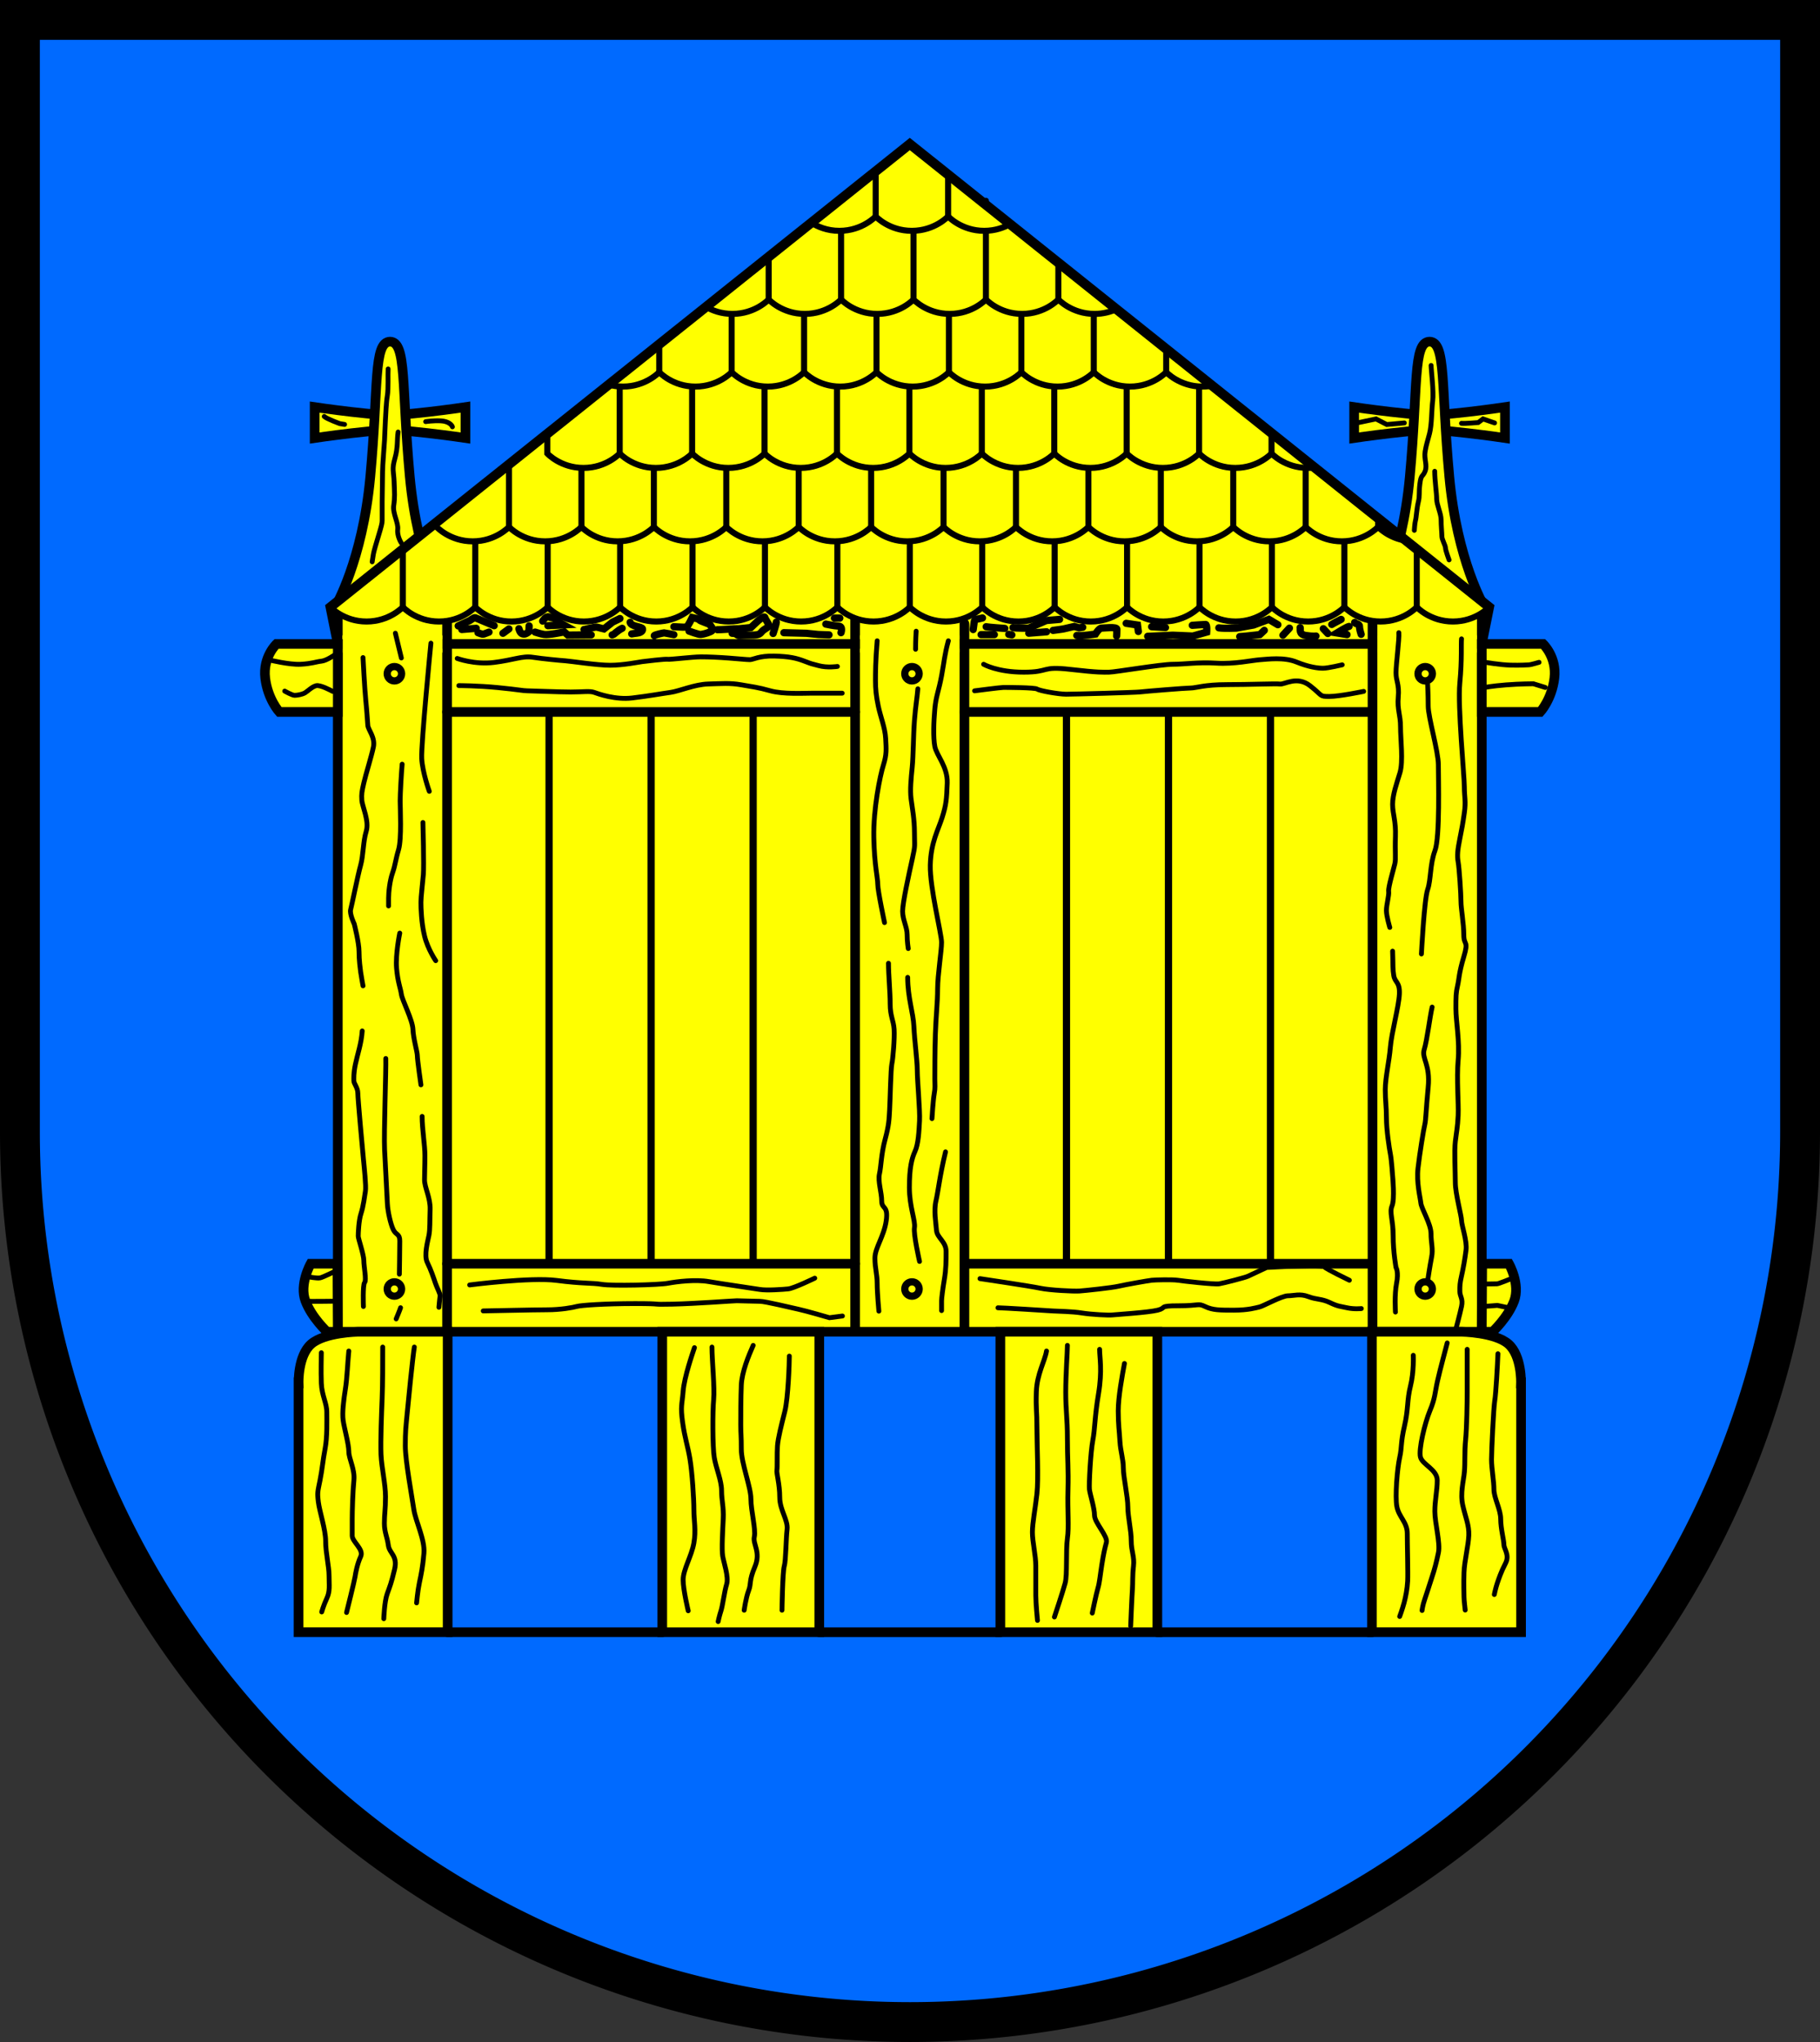 <?xml version="1.0" encoding="UTF-8" standalone="no"?>
<!-- Created with Inkscape (http://www.inkscape.org/) -->

<svg
   width="150.726mm"
   height="169.114mm"
   viewBox="0 0 150.726 169.114"
   version="1.1"
   id="svg6590"
   inkscape:version="1.2.2 (732a01da63, 2022-12-09)"
   sodipodi:docname="Wappen Husby2.svg"
   xmlns:inkscape="http://www.inkscape.org/namespaces/inkscape"
   xmlns:sodipodi="http://sodipodi.sourceforge.net/DTD/sodipodi-0.dtd"
   xmlns="http://www.w3.org/2000/svg"
   xmlns:svg="http://www.w3.org/2000/svg">
  <rect x="0" y="0" width="150.726" height="169.114" fill="#333333" stroke="none"/>
  <sodipodi:namedview
     id="namedview6592"
     pagecolor="#ffffff"
     bordercolor="#666666"
     borderopacity="1.0"
     inkscape:showpageshadow="2"
     inkscape:pageopacity="0.0"
     inkscape:pagecheckerboard="0"
     inkscape:deskcolor="#d1d1d1"
     inkscape:document-units="mm"
     showgrid="false"
     inkscape:zoom="0.83746123"
     inkscape:cx="284.7893"
     inkscape:cy="320.61186"
     inkscape:current-layer="layer1" />
  <defs
     id="defs6587" />
  <g
     inkscape:label="Ebene 1"
     inkscape:groupmode="layer"
     id="layer1"
     transform="translate(-533.739,-65.202)">
    <g
       id="g6361"
       transform="translate(503.584,9.602)">
      <path
         id="path5576"
         style="fill:#006aff;fill-opacity:1;stroke:#000000;stroke-width:3.3;stroke-linecap:round;stroke-dasharray:none"
         d="m 31.805,57.249 v 92.101 a 73.713,73.713 0 0 0 73.713,73.713 73.713,73.713 0 0 0 73.713,-73.713 V 57.249 Z" />
      <g
         id="g5354"
         transform="translate(-0.639,-0.001)">
        <path
           style="fill:#ffff00;stroke:none;stroke-width:0.8;stroke-linecap:round;stroke-dasharray:none"
           d="m 67.82,108.931 h 76.641 v 56.962 H 67.82 Z"
           id="path3870" />
        <g
           id="g2919"
           style="fill:#ffff00;stroke:#000000"
           transform="translate(0,-8.467)">
          <path
             id="path2908"
             style="fill:#ffff00;stroke:#000000;stroke-width:0.8;stroke-linecap:round;stroke-dasharray:none"
             d="m 56.852,97.783 v 1.28 1.281 c 0,0 1.387,-0.207 3.087,-0.403 1.641,-0.19 3.157,-0.3 3.157,-0.3 0,0 1.516,0.111 3.157,0.3 1.7,0.196 3.087,0.403 3.087,0.403 v -1.281 -1.28 c 0,0 -1.387,0.207 -3.087,0.403 -1.641,0.19 -3.157,0.3 -3.157,0.3 0,0 -1.516,-0.111 -3.157,-0.3 -1.7,-0.196 -3.087,-0.403 -3.087,-0.403 z" />
          <path
             id="path2894"
             style="fill:#ffff00;stroke:#000000;stroke-width:0.8;stroke-linecap:round;stroke-dasharray:none"
             d="m 63.096,92.363 c -1.392,0.027 -0.941,3.7 -1.637,11.198 -0.648,6.984 -2.9,10.75 -2.9,10.75 l 4.537,0.093 4.537,-0.093 c 0,0 -2.252,-3.765 -2.9,-10.75 -0.696,-7.498 -0.245,-11.172 -1.637,-11.198 z" />
        </g>
        <g
           id="g2925"
           style="fill:#ffff00;stroke:#000000"
           inkscape:transform-center-x="-43.04437"
           inkscape:transform-center-y="38.865636"
           transform="matrix(-1,0,0,1,212.281,-8.467)">
          <path
             id="path2921"
             style="fill:#ffff00;stroke:#000000;stroke-width:0.8;stroke-linecap:round;stroke-dasharray:none"
             d="m 56.852,97.783 v 1.28 1.281 c 0,0 1.387,-0.207 3.087,-0.403 1.641,-0.19 3.157,-0.3 3.157,-0.3 0,0 1.516,0.111 3.157,0.3 1.7,0.196 3.087,0.403 3.087,0.403 v -1.281 -1.28 c 0,0 -1.387,0.207 -3.087,0.403 -1.641,0.19 -3.157,0.3 -3.157,0.3 0,0 -1.516,-0.111 -3.157,-0.3 -1.7,-0.196 -3.087,-0.403 -3.087,-0.403 z" />
          <path
             id="path2923"
             style="fill:#ffff00;stroke:#000000;stroke-width:0.8;stroke-linecap:round;stroke-dasharray:none"
             d="m 63.096,92.363 c -1.392,0.027 -0.941,3.7 -1.637,11.198 -0.648,6.984 -2.9,10.75 -2.9,10.75 l 4.537,0.093 4.537,-0.093 c 0,0 -2.252,-3.765 -2.9,-10.75 -0.696,-7.498 -0.245,-11.172 -1.637,-11.198 z" />
        </g>
        <path
           id="path1368"
           style="fill:#ffff00;stroke:none;stroke-width:0.8;stroke-linecap:round;stroke-dasharray:none"
           d="m 106.14,67.528 -47.983,38.35 0.612,3.053 h 47.371 47.371 l 0.612,-3.053 z" />
        <path
           style="fill:#ffff00;stroke:#000000;stroke-width:0.8;stroke-linecap:round;stroke-dasharray:none"
           d="m 101.615,106.732 v 59.162 h 9.05 v -58.635"
           id="path2106"
           sodipodi:nodetypes="cccc" />
        <path
           style="fill:#ffff00;stroke:#000000;stroke-width:0.8;stroke-linecap:round;stroke-dasharray:none"
           d="m 153.511,106.732 v 59.162 h -9.05 v -58.635"
           id="path2102"
           sodipodi:nodetypes="cccc"
           inkscape:transform-center-x="-42.845825"
           inkscape:transform-center-y="80.261039" />
        <path
           style="fill:#ffff00;stroke:#000000;stroke-width:0.8;stroke-linecap:round;stroke-dasharray:none"
           d="m 58.769,106.732 v 59.162 h 9.05 v -58.635"
           id="path1965"
           sodipodi:nodetypes="cccc" />
        <path
           id="path1144"
           style="fill:#ffff00;stroke:#000000;stroke-width:0.5;stroke-linecap:round;stroke-dasharray:none"
           d="m 68.382,97.706 -10.225,8.172 c 0,0 1.099,1.199 2.999,1.196 1.9,-0.003 2.999,-1.196 2.999,-1.196 0,0 1.099,1.199 2.999,1.196 1.9,-0.003 2.999,-1.196 2.999,-1.196 0,0 1.1,1.199 2.999,1.196 1.9,-0.003 2.999,-1.196 2.999,-1.196 0,0 1.099,1.199 2.999,1.196 1.9,-0.003 2.999,-1.196 2.999,-1.196 0,0 1.1,1.199 2.999,1.196 1.9,-0.003 2.999,-1.196 2.999,-1.196 0,0 1.099,1.199 2.999,1.196 1.9,-0.003 2.999,-1.196 2.999,-1.196 0,0 1.099,1.199 2.999,1.196 1.9,-0.003 2.999,-1.196 2.999,-1.196 0,0 1.1,1.199 2.999,1.196 1.9,-0.003 2.999,-1.196 2.999,-1.196 0,0 1.099,1.199 2.999,1.196 1.9,-0.003 2.999,-1.196 2.999,-1.196 0,0 1.099,1.199 2.999,1.196 1.9,-0.003 2.999,-1.196 2.999,-1.196 0,0 1.099,1.199 2.999,1.196 1.9,-0.003 2.999,-1.196 2.999,-1.196 0,0 1.099,1.199 2.999,1.196 1.9,-0.003 2.999,-1.196 2.999,-1.196 0,0 1.1,1.199 2.999,1.196 1.9,-0.003 2.999,-1.196 2.999,-1.196 0,0 1.099,1.199 2.999,1.196 1.9,-0.003 2.999,-1.196 2.999,-1.196 0,0 1.099,1.199 2.999,1.196 1.9,-0.003 2.999,-1.196 2.999,-1.196 0,0 1.1,1.199 2.999,1.196 1.9,-0.003 2.999,-1.196 2.999,-1.196 l -10.225,-8.172 z" />
        <path
           style="fill:none;stroke:#000000;stroke-width:0.5;stroke-linecap:round;stroke-dasharray:none"
           d="m 64.155,105.878 -2e-6,-4.735"
           id="path1020"
           sodipodi:nodetypes="cc" />
        <path
           style="fill:none;stroke:#000000;stroke-width:0.5;stroke-linecap:round;stroke-dasharray:none"
           d="m 148.125,105.878 v -4.733"
           id="path1022"
           sodipodi:nodetypes="cc" />
        <path
           style="fill:none;stroke:#000000;stroke-width:0.5;stroke-linecap:round;stroke-dasharray:none"
           d="m 70.153,105.878 -3e-6,-8.172"
           id="path1024" />
        <path
           style="fill:none;stroke:#000000;stroke-width:0.5;stroke-linecap:round;stroke-dasharray:none"
           d="m 76.151,105.878 -3e-6,-8.172"
           id="path1026" />
        <path
           style="fill:none;stroke:#000000;stroke-width:0.5;stroke-linecap:round;stroke-dasharray:none"
           d="m 82.149,105.878 -3e-6,-8.172"
           id="path1028" />
        <path
           style="fill:none;stroke:#000000;stroke-width:0.5;stroke-linecap:round;stroke-dasharray:none"
           d="m 88.147,105.878 -3e-6,-8.172"
           id="path1030" />
        <path
           style="fill:none;stroke:#000000;stroke-width:0.5;stroke-linecap:round;stroke-dasharray:none"
           d="m 94.144,105.878 -3e-6,-8.172"
           id="path1032" />
        <path
           style="fill:none;stroke:#000000;stroke-width:0.5;stroke-linecap:round;stroke-dasharray:none"
           d="M 100.142,105.878 V 97.706"
           id="path1034" />
        <path
           style="fill:none;stroke:#000000;stroke-width:0.5;stroke-linecap:round;stroke-dasharray:none"
           d="M 106.14,105.878 V 97.706"
           id="path1036" />
        <path
           style="fill:none;stroke:#000000;stroke-width:0.5;stroke-linecap:round;stroke-dasharray:none"
           d="M 112.138,105.878 V 97.706"
           id="path1038" />
        <path
           style="fill:none;stroke:#000000;stroke-width:0.5;stroke-linecap:round;stroke-dasharray:none"
           d="m 118.136,105.878 -10e-6,-8.172"
           id="path1040" />
        <path
           style="fill:none;stroke:#000000;stroke-width:0.5;stroke-linecap:round;stroke-dasharray:none"
           d="m 124.134,105.878 -1e-5,-8.172"
           id="path1042" />
        <path
           style="fill:none;stroke:#000000;stroke-width:0.5;stroke-linecap:round;stroke-dasharray:none"
           d="m 130.132,105.878 -1e-5,-8.172"
           id="path1044" />
        <path
           style="fill:none;stroke:#000000;stroke-width:0.5;stroke-linecap:round;stroke-dasharray:none"
           d="M 136.13,105.878 V 97.706"
           id="path1046" />
        <path
           style="fill:none;stroke:#000000;stroke-width:0.5;stroke-linecap:round;stroke-dasharray:none"
           d="M 142.128,105.878 V 97.706"
           id="path1048" />
        <path
           id="path1093"
           style="fill:#ffff00;stroke:#000000;stroke-width:0.5;stroke-linecap:round;stroke-dasharray:none"
           d="m 76.691,91.065 -9.741,7.786 v 0.387 c 0,0 1.099,1.199 2.999,1.196 1.9,-0.003 2.999,-1.196 2.999,-1.196 0,0 1.1,1.199 2.999,1.196 1.9,-0.003 2.999,-1.196 2.999,-1.196 0,0 1.099,1.199 2.999,1.196 1.9,-0.003 2.999,-1.196 2.999,-1.196 0,0 1.099,1.199 2.999,1.196 1.9,-0.003 2.999,-1.196 2.999,-1.196 0,0 1.1,1.199 2.999,1.196 1.9,-0.003 2.999,-1.196 2.999,-1.196 0,0 1.099,1.199 2.999,1.196 1.9,-0.003 2.999,-1.196 2.999,-1.196 0,0 1.099,1.199 2.999,1.196 1.9,-0.003 2.999,-1.196 2.999,-1.196 0,0 1.099,1.199 2.999,1.196 1.9,-0.003 2.999,-1.196 2.999,-1.196 0,0 1.099,1.199 2.999,1.196 1.9,-0.003 2.999,-1.196 2.999,-1.196 0,0 1.1,1.199 2.999,1.196 1.9,-0.003 2.999,-1.196 2.999,-1.196 0,0 1.099,1.199 2.999,1.196 1.9,-0.003 2.999,-1.196 2.999,-1.196 0,0 1.099,1.199 2.999,1.196 1.9,-0.003 2.999,-1.196 2.999,-1.196 0,0 1.1,1.199 2.999,1.196 1.9,-0.003 2.999,-1.196 2.999,-1.196 0,0 0.841,0.918 2.323,1.146 l -11.657,-9.317 z" />
        <path
           style="fill:none;stroke:#000000;stroke-width:0.5;stroke-linecap:round;stroke-dasharray:none"
           d="m 72.948,99.237 -2e-6,-5.13"
           id="path1095"
           sodipodi:nodetypes="cc" />
        <path
           style="fill:none;stroke:#000000;stroke-width:0.5;stroke-linecap:round;stroke-dasharray:none"
           d="m 78.946,99.237 -3e-6,-8.172"
           id="path1099" />
        <path
           style="fill:none;stroke:#000000;stroke-width:0.5;stroke-linecap:round;stroke-dasharray:none"
           d="m 84.944,99.237 -3e-6,-8.172"
           id="path1101" />
        <path
           style="fill:none;stroke:#000000;stroke-width:0.5;stroke-linecap:round;stroke-dasharray:none"
           d="m 90.942,99.237 -3e-6,-8.172"
           id="path1103" />
        <path
           style="fill:none;stroke:#000000;stroke-width:0.5;stroke-linecap:round;stroke-dasharray:none"
           d="m 96.94,99.237 -3e-6,-8.172"
           id="path1105" />
        <path
           style="fill:none;stroke:#000000;stroke-width:0.5;stroke-linecap:round;stroke-dasharray:none"
           d="M 102.938,99.237 V 91.064"
           id="path1107" />
        <path
           style="fill:none;stroke:#000000;stroke-width:0.5;stroke-linecap:round;stroke-dasharray:none"
           d="M 108.936,99.237 V 91.064"
           id="path1109" />
        <path
           style="fill:none;stroke:#000000;stroke-width:0.5;stroke-linecap:round;stroke-dasharray:none"
           d="M 114.933,99.237 V 91.064"
           id="path1111" />
        <path
           style="fill:none;stroke:#000000;stroke-width:0.5;stroke-linecap:round;stroke-dasharray:none"
           d="M 120.931,99.237 V 91.064"
           id="path1113" />
        <path
           style="fill:none;stroke:#000000;stroke-width:0.5;stroke-linecap:round;stroke-dasharray:none"
           d="m 126.929,99.237 -1e-5,-8.172"
           id="path1115" />
        <path
           style="fill:none;stroke:#000000;stroke-width:0.5;stroke-linecap:round;stroke-dasharray:none"
           d="m 132.927,99.237 -1e-5,-8.172"
           id="path1117" />
        <path
           style="fill:none;stroke:#000000;stroke-width:0.5;stroke-linecap:round;stroke-dasharray:none"
           d="m 138.925,99.237 -1e-5,-5.56"
           id="path1119"
           sodipodi:nodetypes="cc" />
        <path
           style="fill:none;stroke:#000000;stroke-width:0.5;stroke-linecap:round;stroke-dasharray:none"
           d="m 144.923,99.237 v -0.731"
           id="path1121"
           sodipodi:nodetypes="cc" />
        <path
           id="path1170"
           style="fill:#ffff00;stroke:#000000;stroke-width:0.5;stroke-linecap:round;stroke-dasharray:none"
           d="m 84.3,84.984 -8.182,6.54 v 1.633 c 0,0 1.099,1.199 2.999,1.196 1.9,-0.003 2.999,-1.196 2.999,-1.196 0,0 1.1,1.199 2.999,1.196 1.9,-0.003 2.999,-1.196 2.999,-1.196 0,0 1.099,1.199 2.999,1.196 1.9,-0.003 2.999,-1.196 2.999,-1.196 0,0 1.099,1.199 2.999,1.196 1.9,-0.003 2.999,-1.196 2.999,-1.196 0,0 1.099,1.199 2.999,1.196 1.9,-0.003 2.999,-1.196 2.999,-1.196 0,0 1.099,1.199 2.999,1.196 1.9,-0.003 2.999,-1.196 2.999,-1.196 0,0 1.1,1.199 2.999,1.196 1.9,-0.003 2.999,-1.196 2.999,-1.196 0,0 1.099,1.199 2.999,1.196 1.9,-0.003 2.999,-1.196 2.999,-1.196 0,0 1.099,1.199 2.999,1.196 1.9,-0.003 2.999,-1.196 2.999,-1.196 0,0 1.1,1.199 2.999,1.196 1.9,-0.003 2.999,-1.196 2.999,-1.196 0,0 1.099,1.199 2.999,1.196 0.196,-3.1e-4 0.38,-0.016 0.559,-0.039 L 127.981,84.984 Z" />
        <path
           style="fill:none;stroke:#000000;stroke-width:0.5;stroke-linecap:round;stroke-dasharray:none"
           d="m 82.116,93.156 -2e-6,-6.452"
           id="path1172"
           sodipodi:nodetypes="cc" />
        <path
           style="fill:none;stroke:#000000;stroke-width:0.5;stroke-linecap:round;stroke-dasharray:none"
           d="m 88.113,93.156 -3e-6,-8.172"
           id="path1176" />
        <path
           style="fill:none;stroke:#000000;stroke-width:0.5;stroke-linecap:round;stroke-dasharray:none"
           d="m 94.111,93.156 -3e-6,-8.172"
           id="path1178" />
        <path
           style="fill:none;stroke:#000000;stroke-width:0.5;stroke-linecap:round;stroke-dasharray:none"
           d="m 100.109,93.156 -10e-6,-8.172"
           id="path1180" />
        <path
           style="fill:none;stroke:#000000;stroke-width:0.5;stroke-linecap:round;stroke-dasharray:none"
           d="m 106.107,93.156 v -8.172"
           id="path1182" />
        <path
           style="fill:none;stroke:#000000;stroke-width:0.5;stroke-linecap:round;stroke-dasharray:none"
           d="m 112.105,93.156 v -8.172"
           id="path1184" />
        <path
           style="fill:none;stroke:#000000;stroke-width:0.5;stroke-linecap:round;stroke-dasharray:none"
           d="m 118.103,93.156 v -8.172"
           id="path1186" />
        <path
           style="fill:none;stroke:#000000;stroke-width:0.5;stroke-linecap:round;stroke-dasharray:none"
           d="m 124.101,93.156 v -8.172"
           id="path1188" />
        <path
           style="fill:none;stroke:#000000;stroke-width:0.5;stroke-linecap:round;stroke-dasharray:none"
           d="M 130.099,93.156 V 86.605"
           id="path1190"
           sodipodi:nodetypes="cc" />
        <path
           style="fill:none;stroke:#000000;stroke-width:0.5;stroke-linecap:round;stroke-dasharray:none"
           d="M 136.097,93.156 V 91.499"
           id="path1192"
           sodipodi:nodetypes="cc" />
        <path
           id="path1264"
           style="fill:#ffff00;stroke:#000000;stroke-width:0.5;stroke-linecap:round;stroke-dasharray:none"
           d="m 92.727,78.249 -11.519,9.206 c 0.35,0.098 0.744,0.163 1.183,0.162 1.9,-0.003 2.999,-1.196 2.999,-1.196 0,0 1.099,1.199 2.999,1.196 1.9,-0.003 2.999,-1.196 2.999,-1.196 0,0 1.099,1.199 2.999,1.196 1.9,-0.003 2.999,-1.196 2.999,-1.196 0,0 1.1,1.199 2.999,1.196 1.9,-0.003 2.999,-1.196 2.999,-1.196 0,0 1.099,1.199 2.999,1.196 1.9,-0.003 2.999,-1.196 2.999,-1.196 0,0 1.1,1.199 2.999,1.196 1.9,-0.003 2.999,-1.196 2.999,-1.196 0,0 1.099,1.199 2.999,1.196 1.9,-0.003 2.999,-1.196 2.999,-1.196 0,0 1.099,1.199 2.999,1.196 1.9,-0.003 2.999,-1.196 2.999,-1.196 0,0 1.1,1.199 2.999,1.196 0.288,-4.55e-4 0.555,-0.031 0.805,-0.078 l -11.625,-9.291 z" />
        <path
           style="fill:none;stroke:#000000;stroke-width:0.5;stroke-linecap:round;stroke-dasharray:none"
           d="m 85.39,86.421 -10e-7,-2.219"
           id="path1266"
           sodipodi:nodetypes="cc" />
        <path
           style="fill:none;stroke:#000000;stroke-width:0.5;stroke-linecap:round;stroke-dasharray:none"
           d="m 91.387,86.421 -3e-6,-7.048"
           id="path1270"
           sodipodi:nodetypes="cc" />
        <path
           style="fill:none;stroke:#000000;stroke-width:0.5;stroke-linecap:round;stroke-dasharray:none"
           d="m 97.385,86.421 -3e-6,-8.172"
           id="path1272" />
        <path
           style="fill:none;stroke:#000000;stroke-width:0.5;stroke-linecap:round;stroke-dasharray:none"
           d="m 103.383,86.421 -10e-6,-8.172"
           id="path1274" />
        <path
           style="fill:none;stroke:#000000;stroke-width:0.5;stroke-linecap:round;stroke-dasharray:none"
           d="m 109.381,86.421 -10e-6,-8.172"
           id="path1276" />
        <path
           style="fill:none;stroke:#000000;stroke-width:0.5;stroke-linecap:round;stroke-dasharray:none"
           d="m 115.379,86.421 v -8.172"
           id="path1278" />
        <path
           style="fill:none;stroke:#000000;stroke-width:0.5;stroke-linecap:round;stroke-dasharray:none"
           d="M 121.377,86.421 V 79.704"
           id="path1280"
           sodipodi:nodetypes="cc" />
        <path
           style="fill:none;stroke:#000000;stroke-width:0.5;stroke-linecap:round;stroke-dasharray:none"
           d="M 127.375,86.421 V 84.467"
           id="path1282"
           sodipodi:nodetypes="cc" />
        <path
           id="path1298"
           style="fill:#ffff00;stroke:#000000;stroke-width:0.5;stroke-linecap:round;stroke-dasharray:none"
           d="M 100.258,72.23 89.266,81.015 c 0.512,0.295 1.252,0.584 2.187,0.583 1.9,-0.003 2.999,-1.196 2.999,-1.196 0,0 1.099,1.199 2.999,1.196 1.9,-0.003 2.999,-1.196 2.999,-1.196 0,0 1.099,1.199 2.999,1.196 1.9,-0.003 2.999,-1.196 2.999,-1.196 0,0 1.1,1.199 2.999,1.196 1.9,-0.003 2.999,-1.196 2.999,-1.196 0,0 1.099,1.199 2.999,1.196 1.9,-0.003 2.999,-1.196 2.999,-1.196 0,0 1.1,1.199 2.999,1.196 0.727,-0.001 1.335,-0.177 1.811,-0.393 l -11.23,-8.976 z" />
        <path
           style="fill:none;stroke:#000000;stroke-width:0.5;stroke-linecap:round;stroke-dasharray:none"
           d="m 94.452,80.402 -10e-7,-3.476"
           id="path1300"
           sodipodi:nodetypes="cc" />
        <path
           style="fill:none;stroke:#000000;stroke-width:0.5;stroke-linecap:round;stroke-dasharray:none"
           d="m 100.449,80.402 -1e-5,-8.172"
           id="path1304" />
        <path
           style="fill:none;stroke:#000000;stroke-width:0.5;stroke-linecap:round;stroke-dasharray:none"
           d="m 106.447,80.402 -1e-5,-8.172"
           id="path1306" />
        <path
           style="fill:none;stroke:#000000;stroke-width:0.5;stroke-linecap:round;stroke-dasharray:none"
           d="m 112.445,80.402 -1e-5,-8.172"
           id="path1308" />
        <path
           style="fill:none;stroke:#000000;stroke-width:0.5;stroke-linecap:round;stroke-dasharray:none"
           d="M 118.443,80.402 V 77.29"
           id="path1310"
           sodipodi:nodetypes="cc" />
        <path
           id="path1332"
           style="fill:#ffff00;stroke:#000000;stroke-width:0.5;stroke-linecap:round;stroke-dasharray:none"
           d="m 106.14,67.528 -8.154,6.517 c 0.512,0.323 1.298,0.675 2.33,0.673 1.9,-0.003 2.999,-1.196 2.999,-1.196 0,0 1.099,1.199 2.999,1.196 1.9,-0.003 2.999,-1.196 2.999,-1.196 0,0 1.099,1.199 2.999,1.196 0.902,-0.001 1.621,-0.272 2.131,-0.555 z" />
        <path
           style="fill:none;stroke:#000000;stroke-width:0.5;stroke-linecap:round;stroke-dasharray:none"
           d="M 103.315,73.523 V 69.915"
           id="path1334"
           sodipodi:nodetypes="cc" />
        <path
           style="fill:none;stroke:#000000;stroke-width:0.5;stroke-linecap:round;stroke-dasharray:none"
           d="m 109.313,73.523 v -3.41"
           id="path1338"
           sodipodi:nodetypes="cc" />
        <path
           id="path2104"
           style="fill:none;stroke:#000000;stroke-width:0.8;stroke-linecap:round;stroke-dasharray:none"
           d="m 106.14,67.528 -47.983,38.35 0.612,3.053 h 47.371 47.371 l 0.612,-3.053 z" />
        <rect
           style="fill:#ffff00;stroke:none;stroke-width:0.8;stroke-linecap:round;stroke-dasharray:none"
           id="rect2160"
           width="8.279"
           height="1.427"
           x="59.155"
           y="108.218" />
        <rect
           style="fill:#ffff00;stroke:none;stroke-width:0.8;stroke-linecap:round;stroke-dasharray:none"
           id="rect2214"
           width="8.245"
           height="1.427"
           x="102.018"
           y="108.218" />
        <rect
           style="fill:#ffff00;stroke:none;stroke-width:0.8;stroke-linecap:round;stroke-dasharray:none"
           id="rect2218"
           width="8.254"
           height="1.427"
           x="144.86"
           y="108.218" />
        <path
           style="fill:none;stroke:#000000;stroke-width:0.8;stroke-linecap:round;stroke-dasharray:none"
           d="m 67.82,165.894 h 33.795"
           id="path2298" />
        <path
           style="fill:none;stroke:#000000;stroke-width:0.8;stroke-linecap:round;stroke-dasharray:none"
           d="m 110.665,165.894 h 33.795"
           id="path2354" />
        <path
           style="fill:none;stroke:#000000;stroke-width:0.8;stroke-linecap:round;stroke-dasharray:none"
           d="m 67.82,114.565 h 33.795"
           id="path2438" />
        <path
           style="fill:none;stroke:#000000;stroke-width:0.8;stroke-linecap:round;stroke-dasharray:none"
           d="m 110.665,114.565 h 33.795"
           id="path2440" />
        <path
           style="fill:none;stroke:#000000;stroke-width:0.8;stroke-linecap:round;stroke-dasharray:none"
           d="m 67.82,160.261 h 33.795"
           id="path2446" />
        <path
           style="fill:none;stroke:#000000;stroke-width:0.8;stroke-linecap:round;stroke-dasharray:none"
           d="m 110.728,160.261 h 33.733"
           id="path2448" />
        <g
           id="g2551"
           transform="translate(0,-8.467)">
          <path
             style="fill:none;stroke:#000000;stroke-width:0.6;stroke-linecap:round;stroke-dasharray:none"
             d="m 76.268,123.031 v 45.696"
             id="path2542" />
          <path
             style="fill:none;stroke:#000000;stroke-width:0.6;stroke-linecap:round;stroke-dasharray:none"
             d="m 84.717,123.031 v 45.696"
             id="path2544" />
          <path
             style="fill:none;stroke:#000000;stroke-width:0.6;stroke-linecap:round;stroke-dasharray:none"
             d="m 93.166,123.031 v 45.696"
             id="path2546" />
        </g>
        <g
           id="g2559"
           inkscape:transform-center-x="-21.422915"
           inkscape:transform-center-y="-37.835417"
           transform="matrix(-1,0,0,1,212.281,-8.467)">
          <path
             style="fill:none;stroke:#000000;stroke-width:0.6;stroke-linecap:round;stroke-dasharray:none"
             d="m 76.268,123.031 v 45.696"
             id="path2553" />
          <path
             style="fill:none;stroke:#000000;stroke-width:0.6;stroke-linecap:round;stroke-dasharray:none"
             d="m 84.717,123.031 v 45.696"
             id="path2555" />
          <path
             style="fill:none;stroke:#000000;stroke-width:0.6;stroke-linecap:round;stroke-dasharray:none"
             d="m 93.166,123.031 v 45.696"
             id="path2557" />
        </g>
        <path
           style="fill:#ffff00;stroke:#000000;stroke-width:0.8;stroke-linecap:round;stroke-dasharray:none"
           d="m 58.769,108.931 -5.075,1e-5 c 0,0 -1.146,1.076 -0.935,2.83 0.21,1.754 1.169,2.803 1.169,2.803 h 4.841 z"
           id="path2661" />
        <path
           style="fill:#ffff00;stroke:#000000;stroke-width:0.8;stroke-linecap:round;stroke-dasharray:none"
           d="m 58.737,160.261 h -2.216 c 0,0 -0.959,1.698 -0.43,3.087 0.529,1.389 1.786,2.547 1.786,2.547 h 0.892 z"
           id="path2667" />
        <path
           style="fill:#ffff00;stroke:#000000;stroke-width:0.8;stroke-linecap:round;stroke-dasharray:none"
           d="m 153.512,108.931 5.075,1e-5 c 0,0 1.146,1.076 0.935,2.83 -0.21,1.754 -1.169,2.803 -1.169,2.803 h -4.841 z"
           id="path2669"
           inkscape:transform-center-x="-50.38908"
           inkscape:transform-center-y="14.041765" />
        <path
           style="fill:#ffff00;stroke:#000000;stroke-width:0.8;stroke-linecap:round;stroke-dasharray:none"
           d="m 153.543,160.261 h 2.216 c 0,0 0.959,1.698 0.43,3.087 -0.529,1.389 -1.786,2.547 -1.786,2.547 h -0.892 z"
           id="path2671"
           inkscape:transform-center-x="-48.789468"
           inkscape:transform-center-y="11.1125" />
        <g
           id="g2780"
           style="fill:#ffff00"
           transform="translate(0,-8.467)">
          <rect
             style="fill:#ffff00;stroke:#000000;stroke-width:0.8;stroke-linecap:round;stroke-dasharray:none"
             id="rect2769"
             width="13.003"
             height="24.883"
             x="85.64"
             y="174.36" />
          <path
             id="rect2771"
             style="fill:#ffff00;stroke:#000000;stroke-width:0.8;stroke-linecap:round;stroke-dasharray:none"
             d="m 60.457,174.36 c 0,0 -2.787,0.043 -3.898,1.023 -1.103,0.973 -1.036,3.21 -1.036,3.21 l -0.005,-5.2e-4 v 20.65 H 67.867 v -24.883 z" />
        </g>
        <g
           id="g2786"
           inkscape:transform-center-x="-29.059751"
           inkscape:transform-center-y="-8.3254458"
           transform="matrix(-1,0,0,1,212.281,-8.467)"
           style="fill:#ffff00">
          <rect
             style="fill:#ffff00;stroke:#000000;stroke-width:0.8;stroke-linecap:round;stroke-dasharray:none"
             id="rect2782"
             width="13.003"
             height="24.883"
             x="85.64"
             y="174.36" />
          <path
             id="path2784"
             style="fill:#ffff00;stroke:#000000;stroke-width:0.8;stroke-linecap:round;stroke-dasharray:none"
             d="m 60.457,174.36 c 0,0 -2.787,0.043 -3.898,1.023 -1.103,0.973 -1.036,3.21 -1.036,3.21 l -0.005,-5.2e-4 v 20.65 H 67.867 v -24.883 z" />
        </g>
        <g
           id="g3202"
           transform="translate(0,-8.467)">
          <circle
             style="fill:#ffff00;stroke:#000000;stroke-width:0.6;stroke-linecap:round;stroke-dasharray:none"
             id="path3196"
             cx="63.457"
             cy="119.866"
             r="0.595" />
          <circle
             style="fill:#ffff00;stroke:#000000;stroke-width:0.6;stroke-linecap:round;stroke-dasharray:none"
             id="circle3198"
             cx="63.457"
             cy="170.821"
             r="0.595" />
        </g>
        <g
           id="g3208"
           transform="translate(42.863,-8.467)">
          <circle
             style="fill:#ffff00;stroke:#000000;stroke-width:0.6;stroke-linecap:round;stroke-dasharray:none"
             id="circle3204"
             cx="63.457"
             cy="119.866"
             r="0.595" />
          <circle
             style="fill:#ffff00;stroke:#000000;stroke-width:0.6;stroke-linecap:round;stroke-dasharray:none"
             id="circle3206"
             cx="63.457"
             cy="170.821"
             r="0.595" />
        </g>
        <g
           id="g3214"
           inkscape:transform-center-x="-42.68374"
           inkscape:transform-center-y="-7.9375"
           transform="matrix(-1,0,0,1,212.281,-8.467)">
          <circle
             style="fill:#ffff00;stroke:#000000;stroke-width:0.6;stroke-linecap:round;stroke-dasharray:none"
             id="circle3210"
             cx="63.457"
             cy="119.866"
             r="0.595" />
          <circle
             style="fill:#ffff00;stroke:#000000;stroke-width:0.6;stroke-linecap:round;stroke-dasharray:none"
             id="circle3212"
             cx="63.457"
             cy="170.821"
             r="0.595" />
        </g>
        <g
           id="g3246"
           transform="translate(-203.99,-7.812)">
          <path
             style="fill:none;stroke:#000000;stroke-width:0.4;stroke-linecap:round;stroke-dasharray:none"
             d="m 264.848,117.872 c 0,0 0.132,2.613 0.232,3.572 0.099,0.959 0.132,1.687 0.165,2.051 0.033,0.364 0.628,0.992 0.463,1.786 -0.165,0.794 -0.628,2.249 -0.794,2.977 -0.165,0.728 -0.198,0.893 -0.165,1.422 0.033,0.529 0.628,1.72 0.364,2.58 -0.265,0.86 -0.232,1.984 -0.463,2.811 -0.232,0.827 -0.728,3.307 -0.827,3.671 -0.099,0.364 0.298,1.191 0.298,1.191 0,0 0.397,1.554 0.397,2.282 0,0.728 0.099,1.422 0.132,1.687 0.033,0.265 0.198,1.158 0.198,1.158"
             id="path3216" />
          <path
             style="fill:none;stroke:#000000;stroke-width:0.4;stroke-linecap:round;stroke-dasharray:none"
             d="m 267.527,115.854 0.496,2.051"
             id="path3218" />
          <path
             style="fill:none;stroke:#000000;stroke-width:0.4;stroke-linecap:round;stroke-dasharray:none"
             d="m 270.47,116.681 c 0,0 -0.827,8.401 -0.761,9.558 0.066,1.158 0.628,2.712 0.628,2.712"
             id="path3220" />
          <path
             style="fill:none;stroke:#000000;stroke-width:0.4;stroke-linecap:round;stroke-dasharray:none"
             d="m 268.089,126.702 c -0.066,0.728 -0.165,2.447 -0.165,3.043 0,0.595 0.132,3.142 -0.132,4.035 -0.265,0.893 -0.265,1.257 -0.496,1.918 -0.232,0.661 -0.331,1.587 -0.331,2.117 0,0.529 0,0.628 0,0.628"
             id="path3222" />
          <path
             style="fill:none;stroke:#000000;stroke-width:0.4;stroke-linecap:round;stroke-dasharray:none"
             d="m 269.809,131.531 c 0,0.265 0.099,3.539 0.033,4.333 -0.066,0.794 -0.198,1.819 -0.198,2.282 0,0.463 0.033,1.687 0.298,2.778 0.265,1.091 0.926,2.051 0.926,2.051"
             id="path3224" />
          <path
             style="fill:none;stroke:#000000;stroke-width:0.4;stroke-linecap:round;stroke-dasharray:none"
             d="m 267.891,140.692 c 0,0 -0.364,1.753 -0.265,2.91 0.099,1.158 0.331,1.654 0.397,2.15 0.066,0.496 0.926,2.117 0.959,2.91 0.033,0.794 0.364,1.852 0.364,2.183 0,0.331 0.298,2.414 0.298,2.414"
             id="path3226" />
          <path
             style="fill:none;stroke:#000000;stroke-width:0.4;stroke-linecap:round;stroke-dasharray:none"
             d="m 269.743,155.873 c 0,1.091 0.232,2.348 0.232,3.241 0,0.893 -0.033,1.389 -0.033,2.017 0,0.628 0.496,1.488 0.463,2.447 -0.033,0.959 0,1.654 -0.099,2.15 -0.099,0.496 -0.43,1.654 -0.132,2.249 0.298,0.595 0.529,1.29 0.661,1.687 0.132,0.397 0.43,0.926 0.397,1.091 -0.033,0.165 -0.099,0.926 -0.099,0.926"
             id="path3228" />
          <path
             style="fill:none;stroke:#000000;stroke-width:0.4;stroke-linecap:round;stroke-dasharray:none"
             d="m 266.733,151.077 c 0.033,0.893 -0.165,6.152 -0.099,7.541 0.066,1.389 0.198,3.87 0.232,4.498 0.033,0.628 0.265,1.687 0.496,2.15 0.232,0.463 0.529,0.298 0.529,0.926 0,0.628 -0.033,2.745 -0.033,2.745"
             id="path3230" />
          <path
             style="fill:none;stroke:#000000;stroke-width:0.4;stroke-linecap:round;stroke-dasharray:none"
             d="m 267.957,171.715 c -0.033,0.132 -0.364,0.926 -0.364,0.926"
             id="path3232" />
          <path
             style="fill:none;stroke:#000000;stroke-width:0.4;stroke-linecap:round;stroke-dasharray:none"
             d="m 264.782,148.795 c -0.066,1.025 -0.397,1.951 -0.562,2.745 -0.165,0.794 -0.132,1.158 -0.132,1.389 0,0.232 0.331,0.562 0.331,1.025 0,0.463 0.397,4.763 0.463,5.457 0.066,0.695 0.232,2.249 0.165,2.646 -0.066,0.397 -0.165,1.257 -0.364,1.852 -0.198,0.595 -0.232,1.687 -0.232,1.885 0,0.198 0.463,1.521 0.463,2.017 0,0.496 0.232,1.621 0.066,1.819 -0.165,0.198 -0.099,1.984 -0.099,1.984"
             id="path3234" />
        </g>
        <g
           id="g3393"
           transform="translate(-203.994,-8.401)">
          <path
             style="fill:none;stroke:#000000;stroke-width:0.4;stroke-linecap:round;stroke-dasharray:none"
             d="m 307.433,117.071 c -0.14,1.684 -0.14,2.666 -0.14,3.321 0,0.655 0.047,1.216 0.234,2.105 0.187,0.889 0.561,1.777 0.608,2.666 0.047,0.889 0.093,1.31 -0.187,2.198 -0.281,0.889 -0.842,3.648 -0.795,5.987 0.047,2.339 0.327,3.321 0.327,3.882 0,0.561 0.561,3.18 0.561,3.18"
             id="path3372" />
          <path
             style="fill:none;stroke:#000000;stroke-width:0.4;stroke-linecap:round;stroke-dasharray:none"
             d="m 310.661,116.276 c -0.047,0.655 -0.047,1.497 -0.047,1.497"
             id="path3374" />
          <path
             style="fill:none;stroke:#000000;stroke-width:0.4;stroke-linecap:round;stroke-dasharray:none"
             d="m 313.327,117.071 c -0.327,1.216 -0.327,1.637 -0.561,2.9 -0.234,1.263 -0.468,1.684 -0.561,2.76 -0.093,1.076 -0.14,2.339 0,3.087 0.14,0.748 1.076,1.684 1.029,3.04 -0.047,1.356 -0.093,1.824 -0.421,2.853 -0.327,1.029 -0.935,2.058 -0.982,3.929 -0.047,1.871 0.935,5.706 0.935,6.408 0,0.702 -0.327,2.713 -0.327,3.835 0,1.123 -0.14,2.292 -0.187,3.742 -0.047,1.45 -0.047,3.227 -0.047,3.742 0,0.514 0.047,0.702 -0.047,1.216 -0.094,0.514 -0.187,2.058 -0.187,2.058"
             id="path3376" />
          <path
             style="fill:none;stroke:#000000;stroke-width:0.4;stroke-linecap:round;stroke-dasharray:none"
             d="m 310.801,121.046 c -0.047,0.655 -0.187,1.403 -0.281,2.619 -0.094,1.216 -0.094,2.947 -0.187,3.882 -0.093,0.935 -0.187,1.871 -0.093,2.619 0.093,0.748 0.281,1.637 0.281,2.806 0,1.169 0.093,0.935 -0.187,2.198 -0.281,1.263 -0.795,3.601 -0.795,4.303 0,0.702 0.374,1.31 0.374,1.918 0,0.608 0.093,1.169 0.093,1.169"
             id="path3378" />
          <path
             style="fill:none;stroke:#000000;stroke-width:0.4;stroke-linecap:round;stroke-dasharray:none"
             d="m 308.369,143.778 c 0,0.982 0.14,2.339 0.14,3.368 0,1.029 0.281,1.356 0.327,2.105 0.047,0.748 -0.093,2.432 -0.187,2.853 -0.093,0.421 -0.14,3.04 -0.187,3.835 -0.047,0.795 -0.047,1.216 -0.374,2.432 -0.327,1.216 -0.327,2.245 -0.468,2.853 -0.14,0.608 0.187,1.543 0.187,2.245 0,0.702 0.561,0.327 0.374,1.637 -0.187,1.31 -0.935,2.245 -0.935,3.087 0,0.842 0.187,1.31 0.187,2.105 0,0.795 0.14,2.292 0.14,2.292"
             id="path3380" />
          <path
             style="fill:none;stroke:#000000;stroke-width:0.4;stroke-linecap:round;stroke-dasharray:none"
             d="m 309.959,144.947 c 0,1.684 0.468,2.947 0.514,4.069 0.047,1.123 0.281,2.806 0.281,3.648 0,0.842 0.234,3.321 0.187,4.163 -0.047,0.842 -0.093,1.918 -0.374,2.526 -0.281,0.608 -0.468,1.403 -0.468,2.993 0,1.59 0.514,2.76 0.421,3.321 -0.094,0.561 0.421,2.806 0.421,2.806"
             id="path3382" />
          <path
             style="fill:none;stroke:#000000;stroke-width:0.4;stroke-linecap:round;stroke-dasharray:none"
             d="m 313.093,159.4 c -0.468,1.918 -0.608,3.274 -0.795,4.069 -0.187,0.795 0,1.824 0.047,2.432 0.047,0.608 0.795,0.935 0.795,1.731 0,0.795 0,1.45 -0.14,2.292 -0.14,0.842 -0.234,1.59 -0.234,1.824 0,0.234 0,0.795 0,0.795"
             id="path3384" />
        </g>
        <g
           id="g3542"
           transform="translate(-204.011,-8.841)">
          <path
             style="fill:none;stroke:#000000;stroke-width:0.4;stroke-linecap:round;stroke-dasharray:none"
             d="m 350.651,116.837 c 0.047,0.561 -0.234,2.619 -0.234,3.321 0,0.702 0.281,0.935 0.187,2.011 -0.093,1.076 0.187,1.45 0.187,2.479 0,1.029 0.234,2.853 -0.047,3.789 -0.281,0.935 -0.608,1.824 -0.608,2.619 0,0.795 0.281,1.356 0.234,2.666 -0.047,1.31 0.047,1.824 -0.047,2.245 -0.093,0.421 -0.561,1.964 -0.514,2.292 0.047,0.327 -0.187,1.123 -0.187,1.59 0,0.468 0.281,1.403 0.281,1.403"
             id="path3527" />
          <path
             style="fill:none;stroke:#000000;stroke-width:0.4;stroke-linecap:round;stroke-dasharray:none"
             d="m 353.036,121.093 c 0,0 0.047,0.889 0.047,1.824 0,0.935 0.842,3.742 0.842,4.864 0,1.123 0.14,5.987 -0.281,7.109 -0.421,1.123 -0.327,2.432 -0.608,3.227 -0.281,0.795 -0.515,5.332 -0.515,5.332"
             id="path3529" />
          <path
             style="fill:none;stroke:#000000;stroke-width:0.4;stroke-linecap:round;stroke-dasharray:none"
             d="m 355.843,117.351 c -0.047,0.374 0.047,1.684 -0.14,3.648 -0.187,1.964 0.374,7.717 0.374,8.606 0,0.889 0.14,1.169 0,2.152 -0.14,0.982 -0.187,1.216 -0.374,2.152 -0.187,0.935 -0.234,1.403 -0.14,1.918 0.094,0.514 0.234,2.666 0.234,3.274 0,0.608 0.234,1.824 0.234,2.76 0,0.935 0.421,0.421 0,1.824 -0.421,1.403 -0.374,1.777 -0.514,2.385 -0.14,0.608 -0.14,0.889 -0.14,1.918 0,1.029 0.327,2.713 0.187,4.256 -0.14,1.543 0.047,3.601 0,4.584 -0.047,0.982 -0.14,1.356 -0.234,2.152 -0.094,0.795 0,2.526 0,3.414 0,0.889 0.514,2.76 0.514,3.134 0,0.374 0.468,1.684 0.374,2.432 -0.093,0.748 -0.234,1.543 -0.374,2.152 -0.14,0.608 -0.14,0.795 -0.14,1.263 0,0.468 0.281,0.608 0.14,1.263 -0.14,0.655 -0.468,1.871 -0.468,1.871"
             id="path3531" />
          <path
             style="fill:none;stroke:#000000;stroke-width:0.4;stroke-linecap:round;stroke-dasharray:none"
             d="m 353.41,147.847 c -0.187,0.795 -0.421,2.76 -0.655,3.508 -0.234,0.748 0.515,1.216 0.327,3.134 -0.187,1.918 -0.187,2.713 -0.281,3.087 -0.093,0.374 -0.421,2.385 -0.561,3.601 -0.14,1.216 0.187,2.432 0.234,2.9 0.047,0.468 0.842,1.731 0.842,2.526 0,0.795 0.187,1.263 0.047,1.964 -0.14,0.702 -0.327,1.964 -0.327,1.964"
             id="path3533" />
          <path
             style="fill:none;stroke:#000000;stroke-width:0.4;stroke-linecap:round;stroke-dasharray:none"
             d="m 350.136,143.216 c 0.047,1.356 0,1.403 0.094,2.011 0.093,0.608 0.514,0.514 0.468,1.543 -0.047,1.029 -0.655,3.227 -0.748,4.397 -0.093,1.169 -0.421,2.526 -0.421,3.508 0,0.982 0.094,1.356 0.094,2.339 0,0.982 0.234,2.526 0.327,2.993 0.094,0.468 0.187,1.824 0.187,1.824 0,0 0.187,1.918 -0.047,2.479 -0.234,0.561 0.093,1.123 0.093,2.479 0,1.356 0.234,2.619 0.234,2.619 0,0 0.234,0.374 0.047,1.31 -0.187,0.935 -0.094,2.385 -0.094,2.385"
             id="path3535" />
        </g>
        <path
           style="fill:none;stroke:#000000;stroke-width:0.4;stroke-linecap:round;stroke-dasharray:none"
           d="m 68.659,110.133 c 0,0 1.422,0.529 3.043,0.331 1.621,-0.198 2.348,-0.562 3.208,-0.43 0.86,0.132 2.282,0.265 2.745,0.298 0.463,0.033 2.58,0.364 3.671,0.364 1.091,0 2.381,-0.265 2.646,-0.298 0.265,-0.033 1.885,-0.232 2.117,-0.198 0.232,0.033 2.051,-0.198 2.745,-0.198 0.695,0 1.422,0.033 2.315,0.099 0.893,0.066 1.488,0.132 1.753,0.132 0.265,0 0.761,-0.331 2.017,-0.298 1.257,0.033 1.819,0.165 2.514,0.43 0.695,0.265 0.43,0.165 1.158,0.364 0.728,0.198 1.554,0.066 1.554,0.066"
           id="path3682" />
        <path
           style="fill:none;stroke:#000000;stroke-width:0.4;stroke-linecap:round;stroke-dasharray:none"
           d="m 68.792,112.382 c 0,0 1.554,0 3.241,0.165 1.687,0.165 2.084,0.265 2.414,0.265 0.331,0 2.547,0.099 3.605,0.099 1.058,0 1.587,-0.099 1.951,0.033 0.364,0.132 1.753,0.628 3.142,0.463 1.389,-0.165 2.447,-0.364 3.175,-0.463 0.728,-0.099 1.984,-0.661 3.109,-0.695 1.124,-0.033 1.819,-0.099 2.745,0.066 0.926,0.165 1.356,0.198 2.414,0.496 1.058,0.298 2.745,0.198 3.473,0.198 0.728,0 2.48,0 2.48,0"
           id="path3684" />
        <path
           style="fill:none;stroke:#000000;stroke-width:0.4;stroke-linecap:round;stroke-dasharray:none"
           d="m 112.253,110.615 c 0,0 1.123,0.655 3.321,0.655 2.198,0 1.403,-0.514 3.835,-0.234 2.432,0.281 2.76,0.234 3.227,0.234 0.468,0 4.303,-0.655 5.285,-0.655 0.982,0 2.105,-0.187 3.601,-0.093 1.497,0.093 2.947,-0.234 3.601,-0.281 0.655,-0.047 2.011,-0.234 3.04,0.187 1.029,0.421 1.777,0.514 2.198,0.514 0.421,0 1.59,-0.281 1.59,-0.281"
           id="path3686" />
        <path
           style="fill:none;stroke:#000000;stroke-width:0.4;stroke-linecap:round;stroke-dasharray:none"
           d="m 111.505,112.814 c 0,0 2.152,-0.281 2.385,-0.281 0.234,0 2.619,0 2.806,0.14 0.187,0.14 1.777,0.421 2.385,0.421 0.608,0 5.753,-0.14 6.127,-0.187 0.374,-0.047 3.789,-0.327 4.209,-0.327 0.421,0 1.123,-0.281 2.993,-0.281 1.871,0 4.022,-0.093 4.397,-0.047 0.374,0.047 1.403,-0.702 2.479,0.14 1.076,0.842 0.748,0.889 1.59,0.889 0.842,0 2.853,-0.421 2.853,-0.421"
           id="path3688" />
        <path
           style="fill:none;stroke:#000000;stroke-width:0.4;stroke-linecap:round;stroke-dasharray:none"
           d="m 53.133,110.264 c 0,0 1.614,0.398 2.549,0.351 0.935,-0.047 1.286,-0.21 1.731,-0.257 0.444,-0.047 1.123,-0.538 1.123,-0.538"
           id="path3690" />
        <path
           style="fill:none;stroke:#000000;stroke-width:0.4;stroke-linecap:round;stroke-dasharray:none"
           d="m 58.348,112.86 c -0.14,-0.07 -1.029,-0.561 -1.38,-0.468 -0.351,0.093 -0.678,0.444 -0.912,0.585 -0.234,0.14 -0.655,0.21 -0.865,0.21 -0.21,0 -0.819,-0.351 -0.819,-0.351"
           id="path3692" />
        <path
           style="fill:none;stroke:#000000;stroke-width:0.4;stroke-linecap:round;stroke-dasharray:none"
           d="m 153.81,110.452 c 0,0 1.193,0.21 2.081,0.234 0.889,0.023 1.333,-0.023 1.497,-0.023 0.164,0 0.865,-0.21 0.865,-0.21"
           id="path3694" />
        <path
           style="fill:none;stroke:#000000;stroke-width:0.4;stroke-linecap:round;stroke-dasharray:none"
           d="m 153.763,112.533 c 0,0 0.585,-0.117 1.754,-0.21 1.169,-0.093 2.268,-0.093 2.268,-0.093 l 0.982,0.304"
           id="path3696" />
        <path
           style="fill:none;stroke:#000000;stroke-width:0.4;stroke-linecap:round;stroke-dasharray:none"
           d="m 69.691,162.018 c 0,0 5.051,-0.655 7.203,-0.374 2.152,0.281 2.9,0.187 3.742,0.327 0.842,0.14 4.724,0.047 5.472,-0.093 0.748,-0.14 2.292,-0.327 3.368,-0.14 1.076,0.187 3.695,0.561 4.256,0.655 0.561,0.093 1.871,0 2.339,-0.047 0.468,-0.047 2.198,-0.889 2.198,-0.889"
           id="path3844" />
        <path
           style="fill:none;stroke:#000000;stroke-width:0.4;stroke-linecap:round;stroke-dasharray:none"
           d="m 70.813,164.169 c 0.327,0 4.163,-0.093 5.285,-0.093 1.123,0 2.152,-0.187 2.479,-0.281 0.327,-0.093 2.292,-0.234 4.818,-0.234 2.526,0 1.076,0.093 3.087,0.047 2.011,-0.047 5.051,-0.281 5.332,-0.281 0.281,0 1.497,0.047 1.918,0.047 0.421,0 2.526,0.514 3.181,0.655 0.655,0.14 2.572,0.702 2.572,0.702 l 1.076,-0.14"
           id="path3846" />
        <path
           style="fill:none;stroke:#000000;stroke-width:0.4;stroke-linecap:round;stroke-dasharray:none"
           d="m 111.952,161.495 c 0,0 4.233,0.628 4.994,0.794 0.761,0.165 2.778,0.265 3.241,0.232 0.463,-0.033 2.679,-0.265 3.241,-0.397 0.562,-0.132 2.447,-0.463 2.745,-0.496 0.298,-0.033 1.72,-0.066 2.15,0 0.43,0.066 3.043,0.364 3.44,0.298 0.397,-0.066 2.183,-0.529 2.381,-0.628 0.198,-0.099 1.554,-0.728 1.554,-0.728 0,0 1.819,-0.099 2.249,-0.099 0.43,0 2.414,-0.099 2.547,0.066 0.132,0.165 2.051,1.091 2.051,1.091"
           id="path3848" />
        <path
           style="fill:none;stroke:#000000;stroke-width:0.4;stroke-linecap:round;stroke-dasharray:none"
           d="m 113.44,163.909 c 0.397,0 4.068,0.232 4.564,0.265 0.496,0.033 1.554,0.033 2.381,0.165 0.827,0.132 2.249,0.198 2.514,0.165 0.265,-0.033 2.977,-0.198 3.77,-0.397 0.794,-0.198 0,-0.364 1.753,-0.364 1.753,0 1.554,-0.232 2.183,0.066 0.628,0.298 1.191,0.298 2.381,0.298 1.191,0 1.819,-0.198 2.117,-0.265 0.298,-0.066 1.852,-0.926 2.348,-0.926 0.496,0 0.992,-0.198 1.687,0.066 0.695,0.265 1.091,0.165 1.786,0.496 0.695,0.331 0.827,0.298 1.422,0.43 0.595,0.132 1.191,0.066 1.191,0.066"
           id="path3850" />
        <path
           style="fill:none;stroke:#000000;stroke-width:0.4;stroke-linecap:round;stroke-dasharray:none"
           d="m 153.806,161.942 c 0.083,0 0.86,-0.017 0.976,-0.017 0.116,0 1.174,-0.43 1.174,-0.43"
           id="path3852" />
        <path
           style="fill:none;stroke:#000000;stroke-width:0.4;stroke-linecap:round;stroke-dasharray:none"
           d="m 153.706,163.794 c 0.116,0 1.091,-0.083 1.091,-0.083 l 0.86,0.182"
           id="path3854" />
        <path
           style="fill:none;stroke:#000000;stroke-width:0.4;stroke-linecap:round;stroke-dasharray:none"
           d="m 56.274,161.33 c 0,0 0.777,0.165 1.042,0.099 0.265,-0.066 1.306,-0.579 1.306,-0.579"
           id="path3856" />
        <path
           style="fill:none;stroke:#000000;stroke-width:0.4;stroke-linecap:round;stroke-dasharray:none"
           d="m 56.24,163.364 c 0.099,0.033 2.332,0 2.332,0"
           id="path3858" />
        <path
           style="fill:none;stroke:#000000;stroke-width:0.8;stroke-linecap:round;stroke-dasharray:none"
           d="m 67.867,190.776 17.773,7e-5"
           id="path3862" />
        <path
           style="fill:none;stroke:#000000;stroke-width:0.8;stroke-linecap:round;stroke-dasharray:none"
           d="M 98.642,190.777 H 113.638"
           id="path3864" />
        <path
           style="fill:none;stroke:#000000;stroke-width:0.8;stroke-linecap:round;stroke-dasharray:none"
           d="m 126.641,190.777 17.773,-7e-5"
           id="path3866" />
        <path
           style="fill:none;stroke:#000000;stroke-width:0.4;stroke-linecap:round;stroke-dasharray:none"
           d="m 57.406,167.631 c 0,0.421 -0.041,1.497 0,2.526 0.041,1.029 0.451,1.637 0.451,2.385 0,0.748 0.047,2.058 -0.14,3.04 -0.187,0.982 -0.234,1.684 -0.421,2.619 -0.187,0.935 -0.234,0.982 -0.14,1.777 0.094,0.795 0.608,2.292 0.608,3.274 0,0.982 0.281,2.058 0.281,2.853 0,0.795 0.094,1.263 -0.187,1.871 -0.281,0.608 -0.421,1.123 -0.421,1.123"
           id="path3982" />
        <path
           style="fill:none;stroke:#000000;stroke-width:0.4;stroke-linecap:round;stroke-dasharray:none"
           d="m 59.681,167.49 c -0.094,0.935 -0.14,2.245 -0.281,3.134 -0.14,0.889 -0.281,1.964 -0.187,2.619 0.094,0.655 0.468,1.964 0.468,2.572 0,0.608 0.514,1.45 0.421,2.385 -0.094,0.935 -0.14,2.572 -0.14,3.227 0,0.655 0,0.842 0,1.356 0,0.514 0.982,1.123 0.702,1.731 -0.281,0.608 -0.421,1.356 -0.468,1.684 -0.047,0.327 -0.702,2.947 -0.702,2.947"
           id="path3984" />
        <path
           style="fill:none;stroke:#000000;stroke-width:0.4;stroke-linecap:round;stroke-dasharray:none"
           d="m 62.488,167.163 c 0,1.216 0,3.087 -0.047,4.256 -0.047,1.169 -0.14,3.508 -0.094,4.63 0.047,1.123 0.374,2.432 0.374,3.508 0,1.076 -0.094,1.45 -0.094,2.198 0,0.748 0.234,1.123 0.327,1.824 0.094,0.702 0.795,0.842 0.514,2.011 -0.281,1.169 -0.374,1.356 -0.608,2.011 -0.234,0.655 -0.281,2.058 -0.281,2.058"
           id="path3986" />
        <path
           style="fill:none;stroke:#000000;stroke-width:0.4;stroke-linecap:round;stroke-dasharray:none"
           d="m 65.107,167.163 c -0.14,0.889 -0.514,4.63 -0.608,5.659 -0.094,1.029 -0.14,1.31 -0.14,2.526 0,1.216 0.561,4.256 0.702,5.238 0.14,0.982 0.935,2.526 0.842,3.648 -0.094,1.123 -0.234,1.777 -0.374,2.432 -0.14,0.655 -0.234,1.684 -0.234,1.684"
           id="path3988" />
        <path
           style="fill:none;stroke:#000000;stroke-width:0.4;stroke-linecap:round;stroke-dasharray:none"
           d="m 88.306,167.21 c -0.14,0.421 -0.842,2.432 -0.935,3.601 -0.094,1.169 -0.234,1.216 -0.047,2.572 0.187,1.356 0.421,1.918 0.608,3.04 0.187,1.123 0.327,3.274 0.327,4.21 0,0.935 0.187,1.684 0,2.76 -0.187,1.076 -0.889,2.198 -0.889,3.04 0,0.842 0.421,2.572 0.421,2.572"
           id="path3990" />
        <path
           style="fill:none;stroke:#000000;stroke-width:0.4;stroke-linecap:round;stroke-dasharray:none"
           d="m 89.756,167.163 c 0,1.123 0.234,3.368 0.14,4.35 -0.094,0.982 -0.094,3.882 0.047,4.771 0.14,0.889 0.608,1.918 0.608,2.76 0,0.842 0.187,1.356 0.14,2.339 -0.047,0.982 -0.14,2.526 -0.047,3.087 0.094,0.561 0.514,1.731 0.327,2.339 -0.187,0.608 -0.327,1.777 -0.468,2.198 -0.14,0.421 -0.234,0.889 -0.234,0.889"
           id="path3992" />
        <path
           style="fill:none;stroke:#000000;stroke-width:0.4;stroke-linecap:round;stroke-dasharray:none"
           d="m 93.17,167.023 c -0.374,0.842 -0.935,2.198 -0.982,3.274 -0.047,1.076 -0.047,2.526 -0.047,3.321 0,0.795 0.047,0.842 0.047,2.011 0,1.169 0.795,3.134 0.795,4.116 0,0.982 0.421,2.526 0.281,3.134 -0.14,0.608 0.561,1.263 0.047,2.479 -0.514,1.216 -0.281,1.356 -0.514,1.964 -0.234,0.608 -0.374,1.637 -0.374,1.637"
           id="path3994" />
        <path
           style="fill:none;stroke:#000000;stroke-width:0.4;stroke-linecap:round;stroke-dasharray:none"
           d="m 96.164,167.911 c 0,0.561 -0.094,3.461 -0.374,4.584 -0.281,1.123 -0.561,2.198 -0.608,2.853 -0.047,0.655 0,1.777 -0.047,2.011 -0.047,0.234 0.234,1.169 0.234,2.245 0,1.076 0.702,1.871 0.608,2.666 -0.094,0.795 -0.094,2.572 -0.234,3.04 -0.14,0.468 -0.187,3.648 -0.187,3.648"
           id="path3996" />
        <g
           id="g4010"
           transform="translate(-1.058,-8.467)">
          <path
             style="fill:none;stroke:#000000;stroke-width:0.4;stroke-linecap:round;stroke-dasharray:none"
             d="m 118.521,175.957 c -0.14,0.842 -0.795,1.918 -0.842,3.368 -0.047,1.45 0.047,1.543 0.047,2.947 0,1.403 0.14,4.256 0,5.519 -0.14,1.263 -0.374,2.385 -0.374,3.18 0,0.795 0.281,1.918 0.281,2.76 0,0.842 0,1.824 0,2.479 0,0.655 0.14,2.058 0.14,2.058"
             id="path3998" />
          <path
             style="fill:none;stroke:#000000;stroke-width:0.4;stroke-linecap:round;stroke-dasharray:none"
             d="m 120.251,175.489 c 0,0.608 -0.14,2.339 -0.14,3.882 0,1.543 0.14,2.105 0.14,3.835 0,1.731 0.094,2.479 0.047,4.256 -0.047,1.777 0.093,3.04 -0.047,4.022 -0.14,0.982 0,2.993 -0.187,3.695 -0.187,0.702 -0.889,2.806 -0.889,2.806"
             id="path4000" />
          <path
             style="fill:none;stroke:#000000;stroke-width:0.4;stroke-linecap:round;stroke-dasharray:none"
             d="m 122.917,175.817 c 0,0.702 0.234,1.731 -0.093,3.695 -0.327,1.964 -0.281,2.853 -0.468,3.835 -0.187,0.982 -0.327,3.648 -0.281,4.069 0.047,0.421 0.421,1.543 0.421,2.152 0,0.608 1.123,1.731 0.982,2.245 -0.14,0.514 -0.234,0.935 -0.374,1.824 -0.14,0.889 -0.187,1.497 -0.327,1.964 -0.14,0.468 -0.468,2.058 -0.468,2.058"
             id="path4002" />
          <path
             style="fill:none;stroke:#000000;stroke-width:0.4;stroke-linecap:round;stroke-dasharray:none"
             d="m 124.975,176.986 c -0.187,1.029 -0.514,2.76 -0.514,3.929 0,1.169 0.094,1.684 0.14,2.526 0.047,0.842 0.281,1.45 0.281,2.198 0,0.748 0.374,2.385 0.374,3.227 0,0.842 0.281,1.918 0.281,2.806 0,0.889 0.281,1.31 0.187,2.105 -0.093,0.795 -0.047,1.31 -0.093,1.964 -0.047,0.655 -0.14,2.993 -0.14,2.993"
             id="path4004" />
        </g>
        <path
           style="fill:none;stroke:#000000;stroke-width:0.4;stroke-linecap:round;stroke-dasharray:none"
           d="m 147.836,167.845 c 0,0 0.066,1.356 -0.232,2.547 -0.298,1.191 -0.165,1.885 -0.496,3.307 -0.331,1.422 -0.198,1.72 -0.397,2.613 -0.198,0.893 -0.397,3.208 -0.232,4.068 0.165,0.86 0.86,1.29 0.86,2.216 0,0.926 0.066,3.274 0.033,3.936 -0.033,0.661 -0.165,1.323 -0.298,1.819 -0.132,0.496 -0.364,1.124 -0.364,1.124"
           id="path4012" />
        <path
           style="fill:none;stroke:#000000;stroke-width:0.4;stroke-linecap:round;stroke-dasharray:none"
           d="m 150.647,166.82 c -0.165,0.661 -0.562,2.084 -0.794,3.109 -0.232,1.025 -0.198,1.455 -0.628,2.48 -0.43,1.025 -0.959,3.241 -0.794,3.87 0.165,0.628 1.389,1.025 1.389,1.918 0,0.893 -0.198,1.621 -0.198,2.58 0,0.959 0.463,2.613 0.298,3.407 -0.165,0.794 -0.298,1.323 -0.562,2.117 -0.265,0.794 -0.364,1.158 -0.562,1.72 -0.198,0.562 -0.232,0.959 -0.232,0.959"
           id="path4014" />
        <path
           style="fill:none;stroke:#000000;stroke-width:0.4;stroke-linecap:round;stroke-dasharray:none"
           d="m 152.301,167.349 c 0,0.529 0,2.613 0,3.506 0,0.893 -0.033,2.977 -0.132,4.002 -0.099,1.025 -0.033,1.885 -0.099,2.646 -0.066,0.761 -0.364,1.753 -0.132,2.778 0.232,1.025 0.529,1.621 0.496,2.48 -0.033,0.86 -0.364,2.117 -0.397,3.076 -0.033,0.959 0,1.753 0,2.017 0,0.265 0.099,1.091 0.099,1.091"
           id="path4016" />
        <path
           style="fill:none;stroke:#000000;stroke-width:0.4;stroke-linecap:round;stroke-dasharray:none"
           d="m 154.847,167.713 c -0.033,0.926 -0.165,3.307 -0.265,3.903 -0.099,0.595 -0.265,4.101 -0.265,4.862 0,0.761 0.198,1.786 0.198,2.48 0,0.695 0.562,1.654 0.562,2.447 0,0.794 0.265,1.753 0.265,2.117 0,0.364 0.496,0.86 0.132,1.554 -0.364,0.695 -0.562,1.29 -0.695,1.687 -0.132,0.397 -0.232,0.893 -0.232,0.893"
           id="path4018" />
        <path
           style="fill:none;stroke:#000000;stroke-width:0.4;stroke-linecap:round;stroke-dasharray:none"
           d="m 62.938,86.155 c -0.033,0.43 0.033,1.621 -0.066,2.216 -0.099,0.595 -0.132,1.587 -0.165,2.15 -0.033,0.562 -0.033,0.893 -0.066,1.521 -0.033,0.628 -0.165,2.084 -0.165,2.613 0,0.529 -0.033,2.051 -0.033,2.514 0,0.463 0,1.356 0,1.554 0,0.198 -0.066,0.463 -0.265,1.124 -0.198,0.661 -0.43,1.422 -0.463,1.654 -0.033,0.232 -0.099,0.628 -0.099,0.628"
           id="path4372" />
        <path
           style="fill:none;stroke:#000000;stroke-width:0.4;stroke-linecap:round;stroke-dasharray:none"
           d="m 63.765,91.38 c -0.099,0.595 0,1.257 -0.265,2.183 -0.265,0.926 -0.099,1.058 -0.066,1.951 0.033,0.893 0.066,1.29 -0.033,1.951 -0.099,0.661 0.397,1.422 0.331,1.984 -0.066,0.562 0.298,1.124 0.298,1.124"
           id="path4374" />
        <path
           style="fill:none;stroke:#000000;stroke-width:0.4;stroke-linecap:round;stroke-dasharray:none"
           d="m 57.646,90.091 c 0.198,0.198 1.29,0.595 1.29,0.595 l 0.397,0.066"
           id="path4376" />
        <path
           style="fill:none;stroke:#000000;stroke-width:0.4;stroke-linecap:round;stroke-dasharray:none"
           d="m 68.262,90.951 c -0.033,-0.132 -0.298,-0.463 -0.959,-0.496 -0.661,-0.033 -1.257,0.066 -1.257,0.066"
           id="path4378" />
        <g
           id="g4398"
           transform="translate(-203.773,-8.724)">
          <path
             style="fill:none;stroke:#000000;stroke-width:0.4;stroke-linecap:round;stroke-dasharray:none"
             d="m 353.086,94.589 c 0,0.364 0.232,2.183 0.132,2.943 -0.099,0.761 -0.066,1.951 -0.265,2.712 -0.198,0.761 -0.265,0.893 -0.364,1.488 -0.099,0.595 0.198,1.124 0,1.621 -0.198,0.496 -0.331,0.232 -0.43,1.025 -0.099,0.794 0,0.992 -0.132,1.521 -0.132,0.529 -0.165,1.29 -0.232,1.521 -0.066,0.232 -0.099,0.827 -0.099,0.827"
             id="path4386" />
          <path
             style="fill:none;stroke:#000000;stroke-width:0.4;stroke-linecap:round;stroke-dasharray:none"
             d="m 353.384,103.353 c 0,0.761 0.165,1.852 0.165,2.315 0,0.463 0.364,1.191 0.364,1.687 0,0.496 0.066,1.124 0.066,1.389 0,0.265 0.298,0.761 0.298,0.959 0,0.198 0.298,0.992 0.298,0.992"
             id="path4388" />
          <path
             style="fill:none;stroke:#000000;stroke-width:0.4;stroke-linecap:round;stroke-dasharray:none"
             d="m 347.1,99.318 1.422,-0.298 0.893,0.463 1.455,-0.132"
             id="path4390" />
          <path
             style="fill:none;stroke:#000000;stroke-width:0.4;stroke-linecap:round;stroke-dasharray:none"
             d="m 355.6,99.384 c 0.265,0.033 1.389,-0.066 1.389,-0.066 l 0.397,-0.298 0.959,0.331"
             id="path4392" />
        </g>
        <path
           style="fill:none;stroke:#000000;stroke-width:0.6;stroke-linecap:round;stroke-dasharray:none"
           d="m 68.742,107.437 0.959,-0.446 c 0,0 0.364,-0.265 0.446,-0.232 0.083,0.033 1.571,0.661 1.571,0.661"
           id="path4639" />
        <path
           style="fill:none;stroke:#000000;stroke-width:0.6;stroke-linecap:round;stroke-dasharray:none"
           d="m 69.04,107.735 1.191,-0.099"
           id="path4641" />
        <path
           style="fill:none;stroke:#000000;stroke-width:0.6;stroke-linecap:round;stroke-dasharray:none"
           d="m 70.379,108 c 0,0 0.364,0.165 0.48,0.116 0.116,-0.05 0.43,-0.165 0.43,-0.165"
           id="path4643" />
        <path
           style="fill:none;stroke:#000000;stroke-width:0.6;stroke-linecap:round;stroke-dasharray:none"
           d="m 72.446,108.049 0.496,-0.364"
           id="path4645" />
        <path
           style="fill:none;stroke:#000000;stroke-width:0.6;stroke-linecap:round;stroke-dasharray:none"
           d="m 73.769,107.669 c 0.099,0.364 0.232,0.446 0.43,0.446 0.198,0 0.397,-0.198 0.397,-0.198 l 0.017,-0.48"
           id="path4647" />
        <path
           style="fill:none;stroke:#000000;stroke-width:0.6;stroke-linecap:round;stroke-dasharray:none"
           d="m 75.737,107.04 c 0,0 0.265,-0.446 0.513,-0.347 0.248,0.099 0.513,0.066 0.645,0.248 0.132,0.182 0.562,0.413 0.562,0.413 l -1.29,0.066"
           id="path4649" />
        <path
           style="fill:none;stroke:#000000;stroke-width:0.6;stroke-linecap:round;stroke-dasharray:none"
           d="m 75.109,107.95 c 0.182,0.05 0.38,0.132 0.744,0.198 0.364,0.066 1.67,-0.215 1.67,-0.215 l 0.298,0.265 1.935,-0.017"
           id="path4651" />
        <path
           style="fill:none;stroke:#000000;stroke-width:0.6;stroke-linecap:round;stroke-dasharray:none"
           d="m 79.16,107.735 c 0.066,0 0.959,-0.232 1.058,-0.198 0.099,0.033 0.595,0.149 0.595,0.149 l 0.711,-0.562 0.612,-0.298"
           id="path4653" />
        <path
           style="fill:none;stroke:#000000;stroke-width:0.6;stroke-linecap:round;stroke-dasharray:none"
           d="m 82.318,107.636 c -0.38,0.182 -0.661,0.496 -0.728,0.513 -0.066,0.017 -0.099,0.033 -0.099,0.033"
           id="path4655" />
        <path
           style="fill:none;stroke:#000000;stroke-width:0.6;stroke-linecap:round;stroke-dasharray:none"
           d="m 82.98,107.14 c 0.083,0.38 0.976,0.331 1.025,0.546 0.05,0.215 -0.248,0.331 -0.43,0.347 -0.182,0.017 -0.463,0.066 -0.463,0.066"
           id="path4657" />
        <path
           style="fill:none;stroke:#000000;stroke-width:0.6;stroke-linecap:round;stroke-dasharray:none"
           d="m 84.981,108.248 c 0,-0.066 0.744,-0.232 0.81,-0.232 0.066,0 0.81,0.149 0.81,0.149"
           id="path4659" />
        <path
           style="fill:none;stroke:#000000;stroke-width:0.6;stroke-linecap:round;stroke-dasharray:none"
           d="m 86.601,107.504 c 0.678,0.033 0.959,0.066 1.075,0 0.116,-0.066 0.446,-0.761 0.446,-0.761 0,0 0.595,0.116 0.595,0.198 0,0.083 0.91,0.347 0.91,0.43 0,0.083 0.38,0.364 0.033,0.529 -0.347,0.165 -0.695,0.232 -0.843,0.248 -0.149,0.017 -0.959,-0.281 -0.959,-0.281"
           id="path4661" />
        <path
           style="fill:none;stroke:#000000;stroke-width:0.6;stroke-linecap:round;stroke-dasharray:none"
           d="m 90.206,107.752 c 0.132,0.017 1.604,-0.099 1.687,-0.083 0.083,0.017 1.091,-0.099 1.091,-0.099 l 0.562,-0.529 c 0,0 0.546,-0.496 0.595,-0.298 0.05,0.198 0.38,0.595 0.347,0.695 -0.033,0.099 -0.43,0.281 -0.579,0.446 -0.149,0.165 -0.198,0.298 -0.695,0.314 -0.496,0.017 -0.943,0.017 -1.158,0.033 -0.215,0.017 -0.165,-0.05 -0.298,-0.116 -0.132,-0.066 -0.331,-0.066 -0.331,-0.066"
           id="path4663" />
        <path
           style="fill:none;stroke:#000000;stroke-width:0.6;stroke-linecap:round;stroke-dasharray:none"
           d="m 95.085,107.123 c -0.017,0.215 -0.265,0.943 -0.265,0.943"
           id="path4665" />
        <path
           style="fill:none;stroke:#000000;stroke-width:0.6;stroke-linecap:round;stroke-dasharray:none"
           d="m 95.713,108 1.869,0.05 0.976,0.099 0.893,0.033"
           id="path4667" />
        <path
           style="fill:none;stroke:#000000;stroke-width:0.6;stroke-linecap:round;stroke-dasharray:none"
           d="m 100.442,108 c 0,0 0.182,-0.529 -0.198,-0.546 -0.38,-0.017 -1.058,-0.165 -1.058,-0.165"
           id="path4669" />
        <path
           style="fill:none;stroke:#000000;stroke-width:0.6;stroke-linecap:round;stroke-dasharray:none"
           d="m 99.897,106.792 h 0.446"
           id="path4671" />
        <path
           style="fill:none;stroke:#000000;stroke-width:0.6;stroke-linecap:round;stroke-dasharray:none"
           d="m 112.16,106.78 c -0.398,0.117 -0.655,0.07 -0.678,0.281 -0.023,0.21 -0.093,0.678 -0.093,0.678"
           id="path4673" />
        <path
           style="fill:none;stroke:#000000;stroke-width:0.6;stroke-linecap:round;stroke-dasharray:none"
           d="m 112.464,107.505 c 0.187,0.047 1.543,0.14 1.543,0.14"
           id="path4675" />
        <path
           style="fill:none;stroke:#000000;stroke-width:0.6;stroke-linecap:round;stroke-dasharray:none"
           d="m 112.043,108.16 h 1.099"
           id="path4677" />
        <path
           style="fill:none;stroke:#000000;stroke-width:0.6;stroke-linecap:round;stroke-dasharray:none"
           d="m 114.685,107.575 c 0.234,0.07 1.31,0.047 1.31,0.047 l 1.45,-0.631 1.099,-0.093"
           id="path4679" />
        <path
           style="fill:none;stroke:#000000;stroke-width:0.6;stroke-linecap:round;stroke-dasharray:none"
           d="m 117.468,107.926 -1.473,0.117"
           id="path4681" />
        <path
           style="fill:none;stroke:#000000;stroke-width:0.6;stroke-linecap:round;stroke-dasharray:none"
           d="m 114.592,108.183 -0.257,-0.047"
           id="path4683" />
        <path
           style="fill:none;stroke:#000000;stroke-width:0.6;stroke-linecap:round;stroke-dasharray:none"
           d="m 118.006,107.809 c 0.21,-0.023 0.842,-0.117 0.842,-0.117 l 0.912,-0.21 0.398,0.117 0.304,-0.047"
           id="path4685" />
        <path
           style="fill:none;stroke:#000000;stroke-width:0.6;stroke-linecap:round;stroke-dasharray:none"
           d="m 119.971,108.23 c 0.374,0.07 1.543,-0.117 1.543,-0.117 0,0 0.304,-0.491 0.491,-0.491 0.187,0 1.286,-0.14 1.286,0.093 0,0.234 -0.023,0.561 -0.023,0.561"
           id="path4687" />
        <path
           style="fill:none;stroke:#000000;stroke-width:0.6;stroke-linecap:round;stroke-dasharray:none"
           d="m 124.063,107.224 0.935,0.14 0.07,0.538"
           id="path4689" />
        <path
           style="fill:none;stroke:#000000;stroke-width:0.6;stroke-linecap:round;stroke-dasharray:none"
           d="m 125.841,108.3 c 0.117,0 2.081,-0.093 2.081,-0.093 l 1.66,0.07 1.146,-0.327 c 0,0 0.047,-0.631 -0.093,-0.631 -0.14,0 -1.099,0.07 -1.099,0.07"
           id="path4691" />
        <path
           style="fill:none;stroke:#000000;stroke-width:0.6;stroke-linecap:round;stroke-dasharray:none"
           d="m 126.168,107.505 1.146,0.07"
           id="path4693" />
        <path
           style="fill:none;stroke:#000000;stroke-width:0.6;stroke-linecap:round;stroke-dasharray:none"
           d="m 131.734,107.598 c 0.468,0.07 1.45,0.023 1.45,0.023 l 1.427,-0.257 1.263,-0.468 0.748,0.444"
           id="path4695" />
        <path
           style="fill:none;stroke:#000000;stroke-width:0.6;stroke-linecap:round;stroke-dasharray:none"
           d="m 133.464,108.323 c 0.21,0 1.66,-0.164 1.66,-0.164 l 0.374,-0.351"
           id="path4697" />
        <path
           style="fill:none;stroke:#000000;stroke-width:0.6;stroke-linecap:round;stroke-dasharray:none"
           d="m 137.042,108.207 0.538,-0.585"
           id="path4699" />
        <path
           style="fill:none;stroke:#000000;stroke-width:0.6;stroke-linecap:round;stroke-dasharray:none"
           d="m 138.469,107.575 c 0.047,0.14 -0.14,0.561 0.468,0.655 0.608,0.093 0.842,0.047 0.842,0.047"
           id="path4701" />
        <path
           style="fill:none;stroke:#000000;stroke-width:0.6;stroke-linecap:round;stroke-dasharray:none"
           d="m 140.387,107.669 0.374,0.398"
           id="path4703" />
        <path
           style="fill:none;stroke:#000000;stroke-width:0.6;stroke-linecap:round;stroke-dasharray:none"
           d="m 141.088,107.318 c 0.093,-0.07 0.772,-0.421 0.772,-0.421"
           id="path4705" />
        <path
           style="fill:none;stroke:#000000;stroke-width:0.6;stroke-linecap:round;stroke-dasharray:none"
           d="m 142.983,107.154 c 0.023,0.14 0.398,0.07 0.398,0.327 0,0.257 0.14,0.655 0.14,0.655"
           id="path4707" />
        <path
           style="fill:none;stroke:#000000;stroke-width:0.6;stroke-linecap:round;stroke-dasharray:none"
           d="m 142.515,107.482 c -0.164,0.023 -1.006,0.538 -1.006,0.538 l 0.842,0.14"
           id="path4709" />
      </g>
    </g>
  </g>
</svg>
